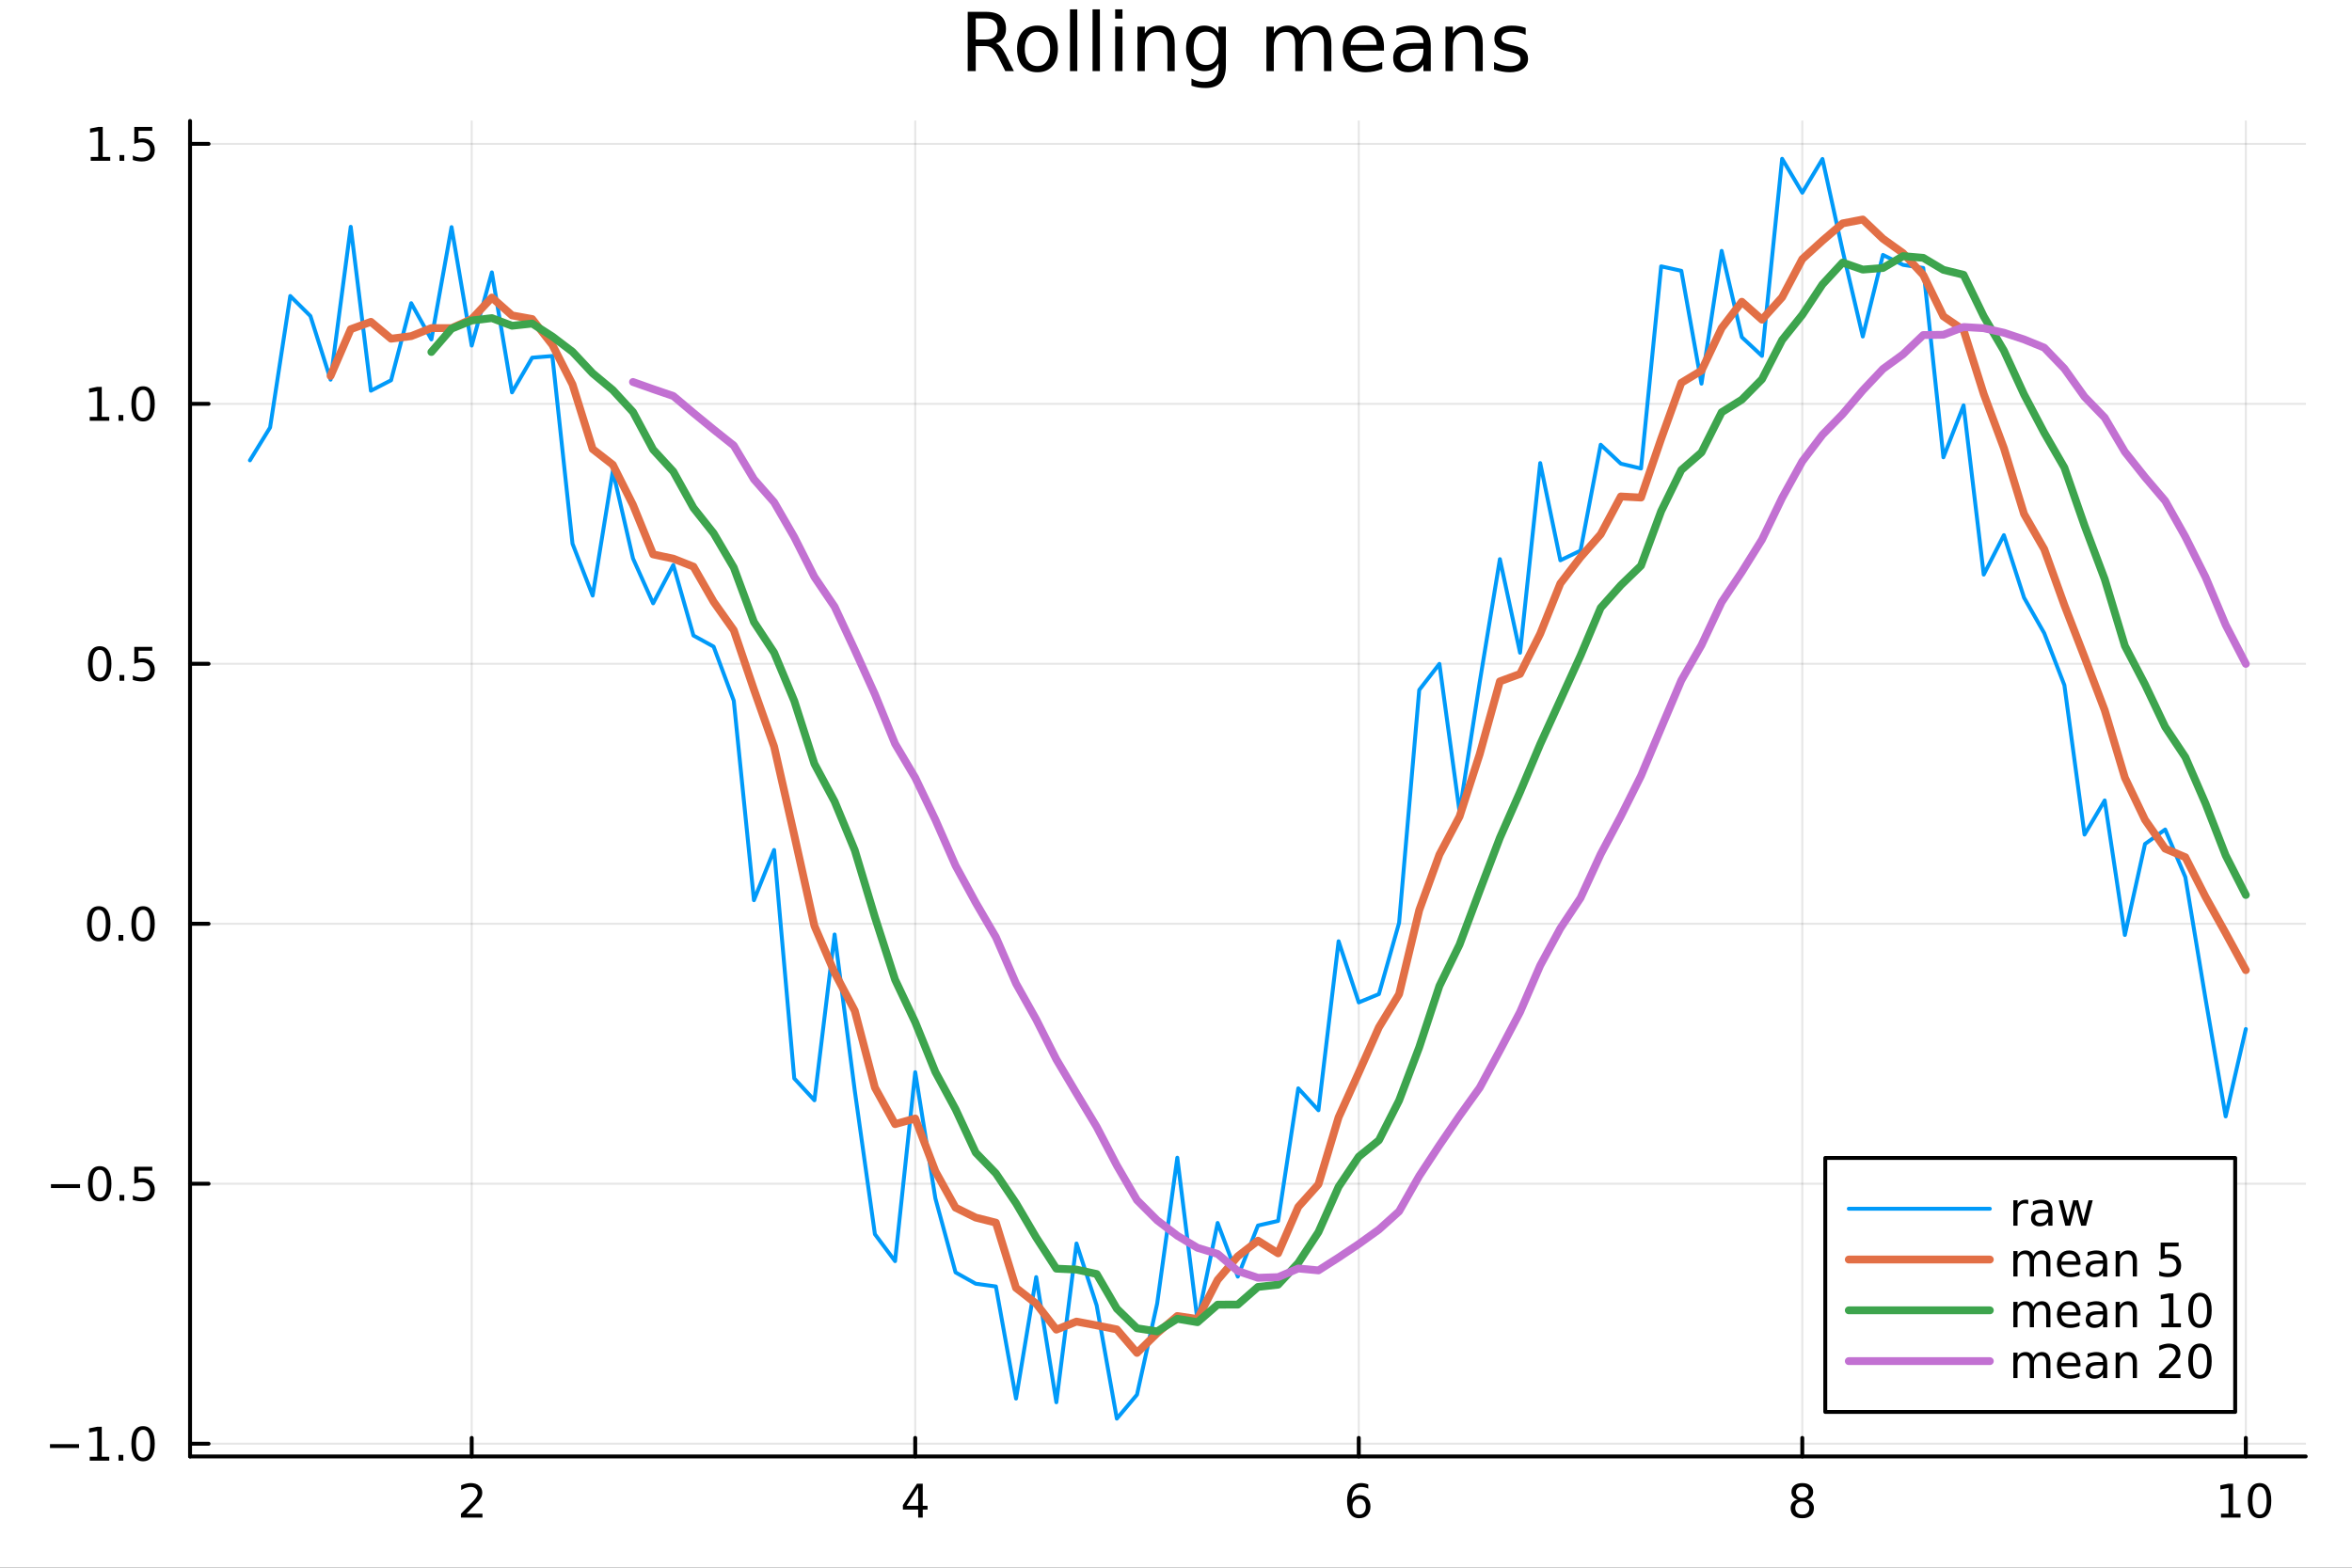 <?xml version="1.0" encoding="utf-8"?>
<svg xmlns="http://www.w3.org/2000/svg" xmlns:xlink="http://www.w3.org/1999/xlink" width="600" height="400" viewBox="0 0 2400 1600">
<rect x="0" y="0" width="2400" height="1600" fill="#333333" stroke="none"/>
<defs>
  <clipPath id="clip290">
    <rect x="0" y="0" width="2400" height="1600"/>
  </clipPath>
</defs>
<path clip-path="url(#clip290)" d="M0 1600 L2400 1600 L2400 0 L0 0  Z" fill="#ffffff" fill-rule="evenodd" fill-opacity="1"/>
<defs>
  <clipPath id="clip291">
    <rect x="480" y="0" width="1681" height="1600"/>
  </clipPath>
</defs>
<path clip-path="url(#clip290)" d="M193.936 1486.45 L2352.76 1486.45 L2352.76 123.472 L193.936 123.472  Z" fill="#ffffff" fill-rule="evenodd" fill-opacity="1"/>
<defs>
  <clipPath id="clip292">
    <rect x="193" y="123" width="2160" height="1364"/>
  </clipPath>
</defs>
<polyline clip-path="url(#clip292)" style="stroke:#000000; stroke-linecap:round; stroke-linejoin:round; stroke-width:2; stroke-opacity:0.1; fill:none" points="481.326,1486.45 481.326,123.472 "/>
<polyline clip-path="url(#clip292)" style="stroke:#000000; stroke-linecap:round; stroke-linejoin:round; stroke-width:2; stroke-opacity:0.1; fill:none" points="933.909,1486.45 933.909,123.472 "/>
<polyline clip-path="url(#clip292)" style="stroke:#000000; stroke-linecap:round; stroke-linejoin:round; stroke-width:2; stroke-opacity:0.1; fill:none" points="1386.49,1486.45 1386.49,123.472 "/>
<polyline clip-path="url(#clip292)" style="stroke:#000000; stroke-linecap:round; stroke-linejoin:round; stroke-width:2; stroke-opacity:0.1; fill:none" points="1839.07,1486.45 1839.07,123.472 "/>
<polyline clip-path="url(#clip292)" style="stroke:#000000; stroke-linecap:round; stroke-linejoin:round; stroke-width:2; stroke-opacity:0.1; fill:none" points="2291.66,1486.45 2291.66,123.472 "/>
<polyline clip-path="url(#clip290)" style="stroke:#000000; stroke-linecap:round; stroke-linejoin:round; stroke-width:4; stroke-opacity:1; fill:none" points="193.936,1486.45 2352.76,1486.45 "/>
<polyline clip-path="url(#clip290)" style="stroke:#000000; stroke-linecap:round; stroke-linejoin:round; stroke-width:4; stroke-opacity:1; fill:none" points="481.326,1486.45 481.326,1467.55 "/>
<polyline clip-path="url(#clip290)" style="stroke:#000000; stroke-linecap:round; stroke-linejoin:round; stroke-width:4; stroke-opacity:1; fill:none" points="933.909,1486.45 933.909,1467.55 "/>
<polyline clip-path="url(#clip290)" style="stroke:#000000; stroke-linecap:round; stroke-linejoin:round; stroke-width:4; stroke-opacity:1; fill:none" points="1386.49,1486.45 1386.49,1467.55 "/>
<polyline clip-path="url(#clip290)" style="stroke:#000000; stroke-linecap:round; stroke-linejoin:round; stroke-width:4; stroke-opacity:1; fill:none" points="1839.07,1486.45 1839.07,1467.55 "/>
<polyline clip-path="url(#clip290)" style="stroke:#000000; stroke-linecap:round; stroke-linejoin:round; stroke-width:4; stroke-opacity:1; fill:none" points="2291.66,1486.45 2291.66,1467.55 "/>
<path clip-path="url(#clip290)" d="M475.979 1544.91 L492.298 1544.91 L492.298 1548.85 L470.354 1548.85 L470.354 1544.91 Q473.016 1542.16 477.599 1537.53 Q482.206 1532.88 483.386 1531.53 Q485.632 1529.01 486.511 1527.27 Q487.414 1525.51 487.414 1523.82 Q487.414 1521.07 485.47 1519.33 Q483.548 1517.6 480.446 1517.6 Q478.247 1517.6 475.794 1518.36 Q473.363 1519.13 470.585 1520.68 L470.585 1515.95 Q473.409 1514.82 475.863 1514.24 Q478.317 1513.66 480.354 1513.66 Q485.724 1513.66 488.919 1516.35 Q492.113 1519.03 492.113 1523.52 Q492.113 1525.65 491.303 1527.57 Q490.516 1529.47 488.409 1532.07 Q487.831 1532.74 484.729 1535.95 Q481.627 1539.15 475.979 1544.91 Z" fill="#000000" fill-rule="nonzero" fill-opacity="1" /><path clip-path="url(#clip290)" d="M936.918 1518.36 L925.113 1536.81 L936.918 1536.81 L936.918 1518.36 M935.691 1514.29 L941.571 1514.29 L941.571 1536.81 L946.501 1536.81 L946.501 1540.7 L941.571 1540.7 L941.571 1548.85 L936.918 1548.85 L936.918 1540.7 L921.316 1540.7 L921.316 1536.19 L935.691 1514.29 Z" fill="#000000" fill-rule="nonzero" fill-opacity="1" /><path clip-path="url(#clip290)" d="M1386.9 1529.7 Q1383.75 1529.7 1381.9 1531.86 Q1380.07 1534.01 1380.07 1537.76 Q1380.07 1541.49 1381.9 1543.66 Q1383.75 1545.82 1386.9 1545.82 Q1390.04 1545.82 1391.87 1543.66 Q1393.73 1541.49 1393.73 1537.76 Q1393.73 1534.01 1391.87 1531.86 Q1390.04 1529.7 1386.9 1529.7 M1396.18 1515.05 L1396.18 1519.31 Q1394.42 1518.48 1392.61 1518.04 Q1390.83 1517.6 1389.07 1517.6 Q1384.44 1517.6 1381.99 1520.72 Q1379.56 1523.85 1379.21 1530.17 Q1380.58 1528.15 1382.64 1527.09 Q1384.7 1526 1387.17 1526 Q1392.38 1526 1395.39 1529.17 Q1398.42 1532.32 1398.42 1537.76 Q1398.42 1543.08 1395.28 1546.3 Q1392.13 1549.52 1386.9 1549.52 Q1380.9 1549.52 1377.73 1544.94 Q1374.56 1540.33 1374.56 1531.6 Q1374.56 1523.41 1378.45 1518.55 Q1382.34 1513.66 1388.89 1513.66 Q1390.65 1513.66 1392.43 1514.01 Q1394.23 1514.36 1396.18 1515.05 Z" fill="#000000" fill-rule="nonzero" fill-opacity="1" /><path clip-path="url(#clip290)" d="M1839.07 1532.44 Q1835.74 1532.44 1833.82 1534.22 Q1831.92 1536 1831.92 1539.13 Q1831.92 1542.25 1833.82 1544.03 Q1835.74 1545.82 1839.07 1545.82 Q1842.41 1545.82 1844.33 1544.03 Q1846.25 1542.23 1846.25 1539.13 Q1846.25 1536 1844.33 1534.22 Q1842.43 1532.44 1839.07 1532.44 M1834.4 1530.45 Q1831.39 1529.7 1829.7 1527.64 Q1828.03 1525.58 1828.03 1522.62 Q1828.03 1518.48 1830.97 1516.07 Q1833.94 1513.66 1839.07 1513.66 Q1844.24 1513.66 1847.18 1516.07 Q1850.12 1518.48 1850.12 1522.62 Q1850.12 1525.58 1848.43 1527.64 Q1846.76 1529.7 1843.77 1530.45 Q1847.15 1531.23 1849.03 1533.52 Q1850.93 1535.82 1850.93 1539.13 Q1850.93 1544.15 1847.85 1546.83 Q1844.79 1549.52 1839.07 1549.52 Q1833.36 1549.52 1830.28 1546.83 Q1827.22 1544.15 1827.22 1539.13 Q1827.22 1535.82 1829.12 1533.52 Q1831.02 1531.23 1834.4 1530.45 M1832.69 1523.06 Q1832.69 1525.75 1834.35 1527.25 Q1836.04 1528.76 1839.07 1528.76 Q1842.08 1528.76 1843.77 1527.25 Q1845.49 1525.75 1845.49 1523.06 Q1845.49 1520.38 1843.77 1518.87 Q1842.08 1517.37 1839.07 1517.37 Q1836.04 1517.37 1834.35 1518.87 Q1832.69 1520.38 1832.69 1523.06 Z" fill="#000000" fill-rule="nonzero" fill-opacity="1" /><path clip-path="url(#clip290)" d="M2266.34 1544.91 L2273.98 1544.91 L2273.98 1518.55 L2265.67 1520.21 L2265.67 1515.95 L2273.94 1514.29 L2278.61 1514.29 L2278.61 1544.91 L2286.25 1544.91 L2286.25 1548.85 L2266.34 1548.85 L2266.34 1544.91 Z" fill="#000000" fill-rule="nonzero" fill-opacity="1" /><path clip-path="url(#clip290)" d="M2305.7 1517.37 Q2302.09 1517.37 2300.26 1520.93 Q2298.45 1524.47 2298.45 1531.6 Q2298.45 1538.71 2300.26 1542.27 Q2302.09 1545.82 2305.7 1545.82 Q2309.33 1545.82 2311.14 1542.27 Q2312.96 1538.71 2312.96 1531.6 Q2312.96 1524.47 2311.14 1520.93 Q2309.33 1517.37 2305.7 1517.37 M2305.7 1513.66 Q2311.51 1513.66 2314.56 1518.27 Q2317.64 1522.85 2317.64 1531.6 Q2317.64 1540.33 2314.56 1544.94 Q2311.51 1549.52 2305.7 1549.52 Q2299.89 1549.52 2296.81 1544.94 Q2293.75 1540.33 2293.75 1531.6 Q2293.75 1522.85 2296.81 1518.27 Q2299.89 1513.66 2305.7 1513.66 Z" fill="#000000" fill-rule="nonzero" fill-opacity="1" /><polyline clip-path="url(#clip292)" style="stroke:#000000; stroke-linecap:round; stroke-linejoin:round; stroke-width:2; stroke-opacity:0.1; fill:none" points="193.936,1473.46 2352.76,1473.46 "/>
<polyline clip-path="url(#clip292)" style="stroke:#000000; stroke-linecap:round; stroke-linejoin:round; stroke-width:2; stroke-opacity:0.1; fill:none" points="193.936,1208.13 2352.76,1208.13 "/>
<polyline clip-path="url(#clip292)" style="stroke:#000000; stroke-linecap:round; stroke-linejoin:round; stroke-width:2; stroke-opacity:0.1; fill:none" points="193.936,942.808 2352.76,942.808 "/>
<polyline clip-path="url(#clip292)" style="stroke:#000000; stroke-linecap:round; stroke-linejoin:round; stroke-width:2; stroke-opacity:0.1; fill:none" points="193.936,677.482 2352.76,677.482 "/>
<polyline clip-path="url(#clip292)" style="stroke:#000000; stroke-linecap:round; stroke-linejoin:round; stroke-width:2; stroke-opacity:0.1; fill:none" points="193.936,412.157 2352.76,412.157 "/>
<polyline clip-path="url(#clip292)" style="stroke:#000000; stroke-linecap:round; stroke-linejoin:round; stroke-width:2; stroke-opacity:0.1; fill:none" points="193.936,146.831 2352.76,146.831 "/>
<polyline clip-path="url(#clip290)" style="stroke:#000000; stroke-linecap:round; stroke-linejoin:round; stroke-width:4; stroke-opacity:1; fill:none" points="193.936,1486.45 193.936,123.472 "/>
<polyline clip-path="url(#clip290)" style="stroke:#000000; stroke-linecap:round; stroke-linejoin:round; stroke-width:4; stroke-opacity:1; fill:none" points="193.936,1473.46 212.834,1473.46 "/>
<polyline clip-path="url(#clip290)" style="stroke:#000000; stroke-linecap:round; stroke-linejoin:round; stroke-width:4; stroke-opacity:1; fill:none" points="193.936,1208.13 212.834,1208.13 "/>
<polyline clip-path="url(#clip290)" style="stroke:#000000; stroke-linecap:round; stroke-linejoin:round; stroke-width:4; stroke-opacity:1; fill:none" points="193.936,942.808 212.834,942.808 "/>
<polyline clip-path="url(#clip290)" style="stroke:#000000; stroke-linecap:round; stroke-linejoin:round; stroke-width:4; stroke-opacity:1; fill:none" points="193.936,677.482 212.834,677.482 "/>
<polyline clip-path="url(#clip290)" style="stroke:#000000; stroke-linecap:round; stroke-linejoin:round; stroke-width:4; stroke-opacity:1; fill:none" points="193.936,412.157 212.834,412.157 "/>
<polyline clip-path="url(#clip290)" style="stroke:#000000; stroke-linecap:round; stroke-linejoin:round; stroke-width:4; stroke-opacity:1; fill:none" points="193.936,146.831 212.834,146.831 "/>
<path clip-path="url(#clip290)" d="M50.992 1473.91 L80.668 1473.91 L80.668 1477.85 L50.992 1477.85 L50.992 1473.91 Z" fill="#000000" fill-rule="nonzero" fill-opacity="1" /><path clip-path="url(#clip290)" d="M91.571 1486.8 L99.21 1486.8 L99.21 1460.44 L90.899 1462.1 L90.899 1457.85 L99.163 1456.18 L103.839 1456.18 L103.839 1486.8 L111.478 1486.8 L111.478 1490.74 L91.571 1490.74 L91.571 1486.8 Z" fill="#000000" fill-rule="nonzero" fill-opacity="1" /><path clip-path="url(#clip290)" d="M120.922 1484.86 L125.807 1484.86 L125.807 1490.74 L120.922 1490.74 L120.922 1484.86 Z" fill="#000000" fill-rule="nonzero" fill-opacity="1" /><path clip-path="url(#clip290)" d="M145.992 1459.26 Q142.381 1459.26 140.552 1462.82 Q138.746 1466.36 138.746 1473.49 Q138.746 1480.6 140.552 1484.16 Q142.381 1487.71 145.992 1487.71 Q149.626 1487.71 151.431 1484.16 Q153.26 1480.6 153.26 1473.49 Q153.26 1466.36 151.431 1462.82 Q149.626 1459.26 145.992 1459.26 M145.992 1455.55 Q151.802 1455.55 154.857 1460.16 Q157.936 1464.74 157.936 1473.49 Q157.936 1482.22 154.857 1486.83 Q151.802 1491.41 145.992 1491.41 Q140.181 1491.41 137.103 1486.83 Q134.047 1482.22 134.047 1473.49 Q134.047 1464.74 137.103 1460.16 Q140.181 1455.55 145.992 1455.55 Z" fill="#000000" fill-rule="nonzero" fill-opacity="1" /><path clip-path="url(#clip290)" d="M51.987 1208.58 L81.663 1208.58 L81.663 1212.52 L51.987 1212.52 L51.987 1208.58 Z" fill="#000000" fill-rule="nonzero" fill-opacity="1" /><path clip-path="url(#clip290)" d="M101.756 1193.93 Q98.145 1193.93 96.316 1197.5 Q94.51 1201.04 94.51 1208.17 Q94.51 1215.27 96.316 1218.84 Q98.145 1222.38 101.756 1222.38 Q105.39 1222.38 107.196 1218.84 Q109.024 1215.27 109.024 1208.17 Q109.024 1201.04 107.196 1197.5 Q105.39 1193.93 101.756 1193.93 M101.756 1190.23 Q107.566 1190.23 110.621 1194.83 Q113.7 1199.42 113.7 1208.17 Q113.7 1216.89 110.621 1221.5 Q107.566 1226.08 101.756 1226.08 Q95.946 1226.08 92.867 1221.5 Q89.811 1216.89 89.811 1208.17 Q89.811 1199.42 92.867 1194.83 Q95.946 1190.23 101.756 1190.23 Z" fill="#000000" fill-rule="nonzero" fill-opacity="1" /><path clip-path="url(#clip290)" d="M121.918 1219.53 L126.802 1219.53 L126.802 1225.41 L121.918 1225.41 L121.918 1219.53 Z" fill="#000000" fill-rule="nonzero" fill-opacity="1" /><path clip-path="url(#clip290)" d="M137.033 1190.85 L155.39 1190.85 L155.39 1194.79 L141.316 1194.79 L141.316 1203.26 Q142.334 1202.91 143.353 1202.75 Q144.371 1202.57 145.39 1202.57 Q151.177 1202.57 154.556 1205.74 Q157.936 1208.91 157.936 1214.33 Q157.936 1219.9 154.464 1223.01 Q150.992 1226.08 144.672 1226.08 Q142.496 1226.08 140.228 1225.71 Q137.982 1225.34 135.575 1224.6 L135.575 1219.9 Q137.658 1221.04 139.881 1221.59 Q142.103 1222.15 144.58 1222.15 Q148.584 1222.15 150.922 1220.04 Q153.26 1217.94 153.26 1214.33 Q153.26 1210.71 150.922 1208.61 Q148.584 1206.5 144.58 1206.5 Q142.705 1206.5 140.83 1206.92 Q138.978 1207.33 137.033 1208.21 L137.033 1190.85 Z" fill="#000000" fill-rule="nonzero" fill-opacity="1" /><path clip-path="url(#clip290)" d="M100.76 928.606 Q97.149 928.606 95.321 932.171 Q93.515 935.713 93.515 942.842 Q93.515 949.949 95.321 953.514 Q97.149 957.055 100.76 957.055 Q104.395 957.055 106.2 953.514 Q108.029 949.949 108.029 942.842 Q108.029 935.713 106.2 932.171 Q104.395 928.606 100.76 928.606 M100.76 924.903 Q106.571 924.903 109.626 929.509 Q112.705 934.092 112.705 942.842 Q112.705 951.569 109.626 956.176 Q106.571 960.759 100.76 960.759 Q94.95 960.759 91.871 956.176 Q88.816 951.569 88.816 942.842 Q88.816 934.092 91.871 929.509 Q94.95 924.903 100.76 924.903 Z" fill="#000000" fill-rule="nonzero" fill-opacity="1" /><path clip-path="url(#clip290)" d="M120.922 954.208 L125.807 954.208 L125.807 960.088 L120.922 960.088 L120.922 954.208 Z" fill="#000000" fill-rule="nonzero" fill-opacity="1" /><path clip-path="url(#clip290)" d="M145.992 928.606 Q142.381 928.606 140.552 932.171 Q138.746 935.713 138.746 942.842 Q138.746 949.949 140.552 953.514 Q142.381 957.055 145.992 957.055 Q149.626 957.055 151.431 953.514 Q153.26 949.949 153.26 942.842 Q153.26 935.713 151.431 932.171 Q149.626 928.606 145.992 928.606 M145.992 924.903 Q151.802 924.903 154.857 929.509 Q157.936 934.092 157.936 942.842 Q157.936 951.569 154.857 956.176 Q151.802 960.759 145.992 960.759 Q140.181 960.759 137.103 956.176 Q134.047 951.569 134.047 942.842 Q134.047 934.092 137.103 929.509 Q140.181 924.903 145.992 924.903 Z" fill="#000000" fill-rule="nonzero" fill-opacity="1" /><path clip-path="url(#clip290)" d="M101.756 663.281 Q98.145 663.281 96.316 666.846 Q94.51 670.387 94.51 677.517 Q94.51 684.623 96.316 688.188 Q98.145 691.73 101.756 691.73 Q105.39 691.73 107.196 688.188 Q109.024 684.623 109.024 677.517 Q109.024 670.387 107.196 666.846 Q105.39 663.281 101.756 663.281 M101.756 659.577 Q107.566 659.577 110.621 664.184 Q113.7 668.767 113.7 677.517 Q113.7 686.244 110.621 690.85 Q107.566 695.433 101.756 695.433 Q95.946 695.433 92.867 690.85 Q89.811 686.244 89.811 677.517 Q89.811 668.767 92.867 664.184 Q95.946 659.577 101.756 659.577 Z" fill="#000000" fill-rule="nonzero" fill-opacity="1" /><path clip-path="url(#clip290)" d="M121.918 688.883 L126.802 688.883 L126.802 694.762 L121.918 694.762 L121.918 688.883 Z" fill="#000000" fill-rule="nonzero" fill-opacity="1" /><path clip-path="url(#clip290)" d="M137.033 660.202 L155.39 660.202 L155.39 664.137 L141.316 664.137 L141.316 672.61 Q142.334 672.262 143.353 672.1 Q144.371 671.915 145.39 671.915 Q151.177 671.915 154.556 675.086 Q157.936 678.258 157.936 683.674 Q157.936 689.253 154.464 692.355 Q150.992 695.433 144.672 695.433 Q142.496 695.433 140.228 695.063 Q137.982 694.693 135.575 693.952 L135.575 689.253 Q137.658 690.387 139.881 690.943 Q142.103 691.498 144.58 691.498 Q148.584 691.498 150.922 689.392 Q153.26 687.285 153.26 683.674 Q153.26 680.063 150.922 677.957 Q148.584 675.85 144.58 675.85 Q142.705 675.85 140.83 676.267 Q138.978 676.684 137.033 677.563 L137.033 660.202 Z" fill="#000000" fill-rule="nonzero" fill-opacity="1" /><path clip-path="url(#clip290)" d="M91.571 425.502 L99.21 425.502 L99.21 399.136 L90.899 400.803 L90.899 396.543 L99.163 394.877 L103.839 394.877 L103.839 425.502 L111.478 425.502 L111.478 429.437 L91.571 429.437 L91.571 425.502 Z" fill="#000000" fill-rule="nonzero" fill-opacity="1" /><path clip-path="url(#clip290)" d="M120.922 423.557 L125.807 423.557 L125.807 429.437 L120.922 429.437 L120.922 423.557 Z" fill="#000000" fill-rule="nonzero" fill-opacity="1" /><path clip-path="url(#clip290)" d="M145.992 397.955 Q142.381 397.955 140.552 401.52 Q138.746 405.062 138.746 412.191 Q138.746 419.298 140.552 422.863 Q142.381 426.404 145.992 426.404 Q149.626 426.404 151.431 422.863 Q153.26 419.298 153.26 412.191 Q153.26 405.062 151.431 401.52 Q149.626 397.955 145.992 397.955 M145.992 394.252 Q151.802 394.252 154.857 398.858 Q157.936 403.441 157.936 412.191 Q157.936 420.918 154.857 425.525 Q151.802 430.108 145.992 430.108 Q140.181 430.108 137.103 425.525 Q134.047 420.918 134.047 412.191 Q134.047 403.441 137.103 398.858 Q140.181 394.252 145.992 394.252 Z" fill="#000000" fill-rule="nonzero" fill-opacity="1" /><path clip-path="url(#clip290)" d="M92.566 160.176 L100.205 160.176 L100.205 133.81 L91.895 135.477 L91.895 131.218 L100.159 129.551 L104.834 129.551 L104.834 160.176 L112.473 160.176 L112.473 164.111 L92.566 164.111 L92.566 160.176 Z" fill="#000000" fill-rule="nonzero" fill-opacity="1" /><path clip-path="url(#clip290)" d="M121.918 158.232 L126.802 158.232 L126.802 164.111 L121.918 164.111 L121.918 158.232 Z" fill="#000000" fill-rule="nonzero" fill-opacity="1" /><path clip-path="url(#clip290)" d="M137.033 129.551 L155.39 129.551 L155.39 133.486 L141.316 133.486 L141.316 141.959 Q142.334 141.611 143.353 141.449 Q144.371 141.264 145.39 141.264 Q151.177 141.264 154.556 144.435 Q157.936 147.607 157.936 153.023 Q157.936 158.602 154.464 161.704 Q150.992 164.783 144.672 164.783 Q142.496 164.783 140.228 164.412 Q137.982 164.042 135.575 163.301 L135.575 158.602 Q137.658 159.736 139.881 160.292 Q142.103 160.847 144.58 160.847 Q148.584 160.847 150.922 158.741 Q153.26 156.634 153.26 153.023 Q153.26 149.412 150.922 147.306 Q148.584 145.199 144.58 145.199 Q142.705 145.199 140.83 145.616 Q138.978 146.033 137.033 146.912 L137.033 129.551 Z" fill="#000000" fill-rule="nonzero" fill-opacity="1" /><path clip-path="url(#clip290)" d="M1016.15 44.22 Q1018.79 45.111 1021.26 48.028 Q1023.77 50.944 1026.28 56.048 L1034.59 72.576 L1025.8 72.576 L1018.06 57.061 Q1015.06 50.985 1012.22 49 Q1009.43 47.015 1004.57 47.015 L995.656 47.015 L995.656 72.576 L987.474 72.576 L987.474 12.096 L1005.95 12.096 Q1016.32 12.096 1021.42 16.43 Q1026.52 20.765 1026.52 29.515 Q1026.52 35.227 1023.85 38.994 Q1021.22 42.761 1016.15 44.22 M995.656 18.82 L995.656 40.29 L1005.95 40.29 Q1011.86 40.29 1014.86 37.576 Q1017.9 34.822 1017.9 29.515 Q1017.9 24.208 1014.86 21.535 Q1011.86 18.82 1005.95 18.82 L995.656 18.82 Z" fill="#000000" fill-rule="nonzero" fill-opacity="1" /><path clip-path="url(#clip290)" d="M1058.65 32.431 Q1052.65 32.431 1049.17 37.131 Q1045.69 41.789 1045.69 49.931 Q1045.69 58.074 1049.13 62.773 Q1052.61 67.431 1058.65 67.431 Q1064.6 67.431 1068.09 62.732 Q1071.57 58.033 1071.57 49.931 Q1071.57 41.87 1068.09 37.171 Q1064.6 32.431 1058.65 32.431 M1058.65 26.112 Q1068.37 26.112 1073.92 32.431 Q1079.47 38.751 1079.47 49.931 Q1079.47 61.071 1073.92 67.431 Q1068.37 73.751 1058.65 73.751 Q1048.89 73.751 1043.34 67.431 Q1037.83 61.071 1037.83 49.931 Q1037.83 38.751 1043.34 32.431 Q1048.89 26.112 1058.65 26.112 Z" fill="#000000" fill-rule="nonzero" fill-opacity="1" /><path clip-path="url(#clip290)" d="M1091.82 9.544 L1099.28 9.544 L1099.28 72.576 L1091.82 72.576 L1091.82 9.544 Z" fill="#000000" fill-rule="nonzero" fill-opacity="1" /><path clip-path="url(#clip290)" d="M1114.87 9.544 L1122.33 9.544 L1122.33 72.576 L1114.87 72.576 L1114.87 9.544 Z" fill="#000000" fill-rule="nonzero" fill-opacity="1" /><path clip-path="url(#clip290)" d="M1137.92 27.206 L1145.38 27.206 L1145.38 72.576 L1137.92 72.576 L1137.92 27.206 M1137.92 9.544 L1145.38 9.544 L1145.38 18.983 L1137.92 18.983 L1137.92 9.544 Z" fill="#000000" fill-rule="nonzero" fill-opacity="1" /><path clip-path="url(#clip290)" d="M1198.69 45.192 L1198.69 72.576 L1191.23 72.576 L1191.23 45.435 Q1191.23 38.994 1188.72 35.794 Q1186.21 32.594 1181.19 32.594 Q1175.15 32.594 1171.67 36.442 Q1168.18 40.29 1168.18 46.934 L1168.18 72.576 L1160.69 72.576 L1160.69 27.206 L1168.18 27.206 L1168.18 34.254 Q1170.86 30.163 1174.46 28.138 Q1178.11 26.112 1182.85 26.112 Q1190.67 26.112 1194.68 30.973 Q1198.69 35.794 1198.69 45.192 Z" fill="#000000" fill-rule="nonzero" fill-opacity="1" /><path clip-path="url(#clip290)" d="M1243.41 49.364 Q1243.41 41.263 1240.05 36.806 Q1236.73 32.35 1230.69 32.35 Q1224.69 32.35 1221.33 36.806 Q1218.01 41.263 1218.01 49.364 Q1218.01 57.426 1221.33 61.882 Q1224.69 66.338 1230.69 66.338 Q1236.73 66.338 1240.05 61.882 Q1243.41 57.426 1243.41 49.364 M1250.86 66.945 Q1250.86 78.531 1245.72 84.162 Q1240.57 89.833 1229.96 89.833 Q1226.03 89.833 1222.55 89.225 Q1219.06 88.658 1215.78 87.443 L1215.78 80.192 Q1219.06 81.974 1222.26 82.825 Q1225.46 83.675 1228.79 83.675 Q1236.12 83.675 1239.76 79.827 Q1243.41 76.019 1243.41 68.282 L1243.41 64.596 Q1241.1 68.606 1237.5 70.591 Q1233.89 72.576 1228.87 72.576 Q1220.52 72.576 1215.42 66.216 Q1210.31 59.856 1210.31 49.364 Q1210.31 38.832 1215.42 32.472 Q1220.52 26.112 1228.87 26.112 Q1233.89 26.112 1237.5 28.097 Q1241.1 30.082 1243.41 34.092 L1243.41 27.206 L1250.86 27.206 L1250.86 66.945 Z" fill="#000000" fill-rule="nonzero" fill-opacity="1" /><path clip-path="url(#clip290)" d="M1327.91 35.915 Q1330.71 30.892 1334.6 28.502 Q1338.48 26.112 1343.75 26.112 Q1350.84 26.112 1354.69 31.095 Q1358.54 36.037 1358.54 45.192 L1358.54 72.576 L1351.04 72.576 L1351.04 45.435 Q1351.04 38.913 1348.73 35.753 Q1346.42 32.594 1341.68 32.594 Q1335.89 32.594 1332.53 36.442 Q1329.17 40.29 1329.17 46.934 L1329.17 72.576 L1321.67 72.576 L1321.67 45.435 Q1321.67 38.873 1319.36 35.753 Q1317.06 32.594 1312.23 32.594 Q1306.52 32.594 1303.16 36.482 Q1299.8 40.331 1299.8 46.934 L1299.8 72.576 L1292.3 72.576 L1292.3 27.206 L1299.8 27.206 L1299.8 34.254 Q1302.35 30.082 1305.92 28.097 Q1309.48 26.112 1314.38 26.112 Q1319.32 26.112 1322.77 28.624 Q1326.25 31.135 1327.91 35.915 Z" fill="#000000" fill-rule="nonzero" fill-opacity="1" /><path clip-path="url(#clip290)" d="M1412.21 48.028 L1412.21 51.673 L1377.94 51.673 Q1378.43 59.37 1382.56 63.421 Q1386.73 67.431 1394.14 67.431 Q1398.44 67.431 1402.45 66.378 Q1406.5 65.325 1410.47 63.218 L1410.47 70.267 Q1406.46 71.968 1402.25 72.86 Q1398.03 73.751 1393.7 73.751 Q1382.84 73.751 1376.48 67.431 Q1370.16 61.112 1370.16 50.337 Q1370.16 39.197 1376.16 32.675 Q1382.19 26.112 1392.4 26.112 Q1401.56 26.112 1406.86 32.026 Q1412.21 37.9 1412.21 48.028 M1404.76 45.84 Q1404.68 39.723 1401.31 36.077 Q1397.99 32.431 1392.48 32.431 Q1386.24 32.431 1382.48 35.956 Q1378.75 39.48 1378.18 45.88 L1404.76 45.84 Z" fill="#000000" fill-rule="nonzero" fill-opacity="1" /><path clip-path="url(#clip290)" d="M1445.06 49.769 Q1436.03 49.769 1432.55 51.835 Q1429.06 53.901 1429.06 58.884 Q1429.06 62.854 1431.66 65.203 Q1434.29 67.512 1438.78 67.512 Q1444.98 67.512 1448.71 63.137 Q1452.48 58.722 1452.48 51.43 L1452.48 49.769 L1445.06 49.769 M1459.93 46.691 L1459.93 72.576 L1452.48 72.576 L1452.48 65.689 Q1449.92 69.821 1446.12 71.806 Q1442.31 73.751 1436.8 73.751 Q1429.83 73.751 1425.7 69.862 Q1421.61 65.933 1421.61 59.37 Q1421.61 51.714 1426.71 47.825 Q1431.86 43.936 1442.03 43.936 L1452.48 43.936 L1452.48 43.207 Q1452.48 38.062 1449.07 35.267 Q1445.71 32.431 1439.6 32.431 Q1435.71 32.431 1432.02 33.363 Q1428.33 34.295 1424.93 36.158 L1424.93 29.272 Q1429.02 27.692 1432.87 26.922 Q1436.72 26.112 1440.36 26.112 Q1450.21 26.112 1455.07 31.216 Q1459.93 36.32 1459.93 46.691 Z" fill="#000000" fill-rule="nonzero" fill-opacity="1" /><path clip-path="url(#clip290)" d="M1513 45.192 L1513 72.576 L1505.54 72.576 L1505.54 45.435 Q1505.54 38.994 1503.03 35.794 Q1500.52 32.594 1495.5 32.594 Q1489.46 32.594 1485.98 36.442 Q1482.49 40.29 1482.49 46.934 L1482.49 72.576 L1475 72.576 L1475 27.206 L1482.49 27.206 L1482.49 34.254 Q1485.17 30.163 1488.77 28.138 Q1492.42 26.112 1497.16 26.112 Q1504.98 26.112 1508.99 30.973 Q1513 35.794 1513 45.192 Z" fill="#000000" fill-rule="nonzero" fill-opacity="1" /><path clip-path="url(#clip290)" d="M1556.79 28.543 L1556.79 35.591 Q1553.63 33.971 1550.23 33.161 Q1546.82 32.35 1543.18 32.35 Q1537.63 32.35 1534.83 34.052 Q1532.08 35.753 1532.08 39.156 Q1532.08 41.749 1534.06 43.248 Q1536.05 44.706 1542.04 46.043 L1544.59 46.61 Q1552.53 48.311 1555.86 51.43 Q1559.22 54.509 1559.22 60.059 Q1559.22 66.378 1554.2 70.064 Q1549.21 73.751 1540.46 73.751 Q1536.82 73.751 1532.85 73.022 Q1528.92 72.333 1524.54 70.915 L1524.54 63.218 Q1528.67 65.365 1532.68 66.459 Q1536.7 67.512 1540.62 67.512 Q1545.89 67.512 1548.73 65.73 Q1551.56 63.907 1551.56 60.626 Q1551.56 57.588 1549.5 55.967 Q1547.47 54.347 1540.54 52.848 L1537.95 52.24 Q1531.02 50.782 1527.95 47.785 Q1524.87 44.746 1524.87 39.48 Q1524.87 33.08 1529.4 29.596 Q1533.94 26.112 1542.29 26.112 Q1546.42 26.112 1550.06 26.72 Q1553.71 27.327 1556.79 28.543 Z" fill="#000000" fill-rule="nonzero" fill-opacity="1" /><polyline clip-path="url(#clip292)" style="stroke:#009af9; stroke-linecap:round; stroke-linejoin:round; stroke-width:4; stroke-opacity:1; fill:none" points="255.035,469.84 275.607,436.29 296.179,302.107 316.751,322.542 337.322,387.507 357.894,231.475 378.466,398.756 399.038,388.117 419.61,309.441 440.182,346.418 460.754,231.807 481.326,352.726 501.898,277.998 522.47,400.477 543.042,365.042 563.614,363.34 584.186,554.864 604.758,607.853 625.33,480.62 645.902,569.955 666.474,615.757 687.046,576.646 707.617,648.625 728.189,659.953 748.761,715.185 769.333,918.757 789.905,867.464 810.477,1100.67 831.049,1122.96 851.621,953.731 872.193,1113.02 892.765,1259.65 913.337,1287.13 933.909,1094.29 954.481,1223.15 975.053,1298.62 995.625,1310.18 1016.2,1312.98 1036.77,1427.38 1057.34,1303.43 1077.91,1431.16 1098.48,1269.13 1119.06,1332.38 1139.63,1447.87 1160.2,1423.41 1180.77,1330.47 1201.34,1181.58 1221.92,1347.82 1242.49,1248.16 1263.06,1302.92 1283.63,1250.81 1304.2,1246.09 1324.78,1110.78 1345.35,1133.13 1365.92,960.676 1386.49,1023.08 1407.06,1014.58 1427.64,941.826 1448.21,704.155 1468.78,677.552 1489.35,828.587 1509.92,696.131 1530.5,570.695 1551.07,666.183 1571.64,472.63 1592.21,571.858 1612.78,561.984 1633.35,453.899 1653.93,473.23 1674.5,478.168 1695.07,271.835 1715.64,276.386 1736.21,391.557 1756.79,256.047 1777.36,344.106 1797.93,363.226 1818.5,162.047 1839.07,196.67 1859.65,162.256 1880.22,255.769 1900.79,343.443 1921.36,260.18 1941.93,270.329 1962.51,273.493 1983.08,466.735 2003.65,413.718 2024.22,586.438 2044.79,546.16 2065.37,610.009 2085.94,646.205 2106.51,699.273 2127.08,851.791 2147.65,816.921 2168.23,954.25 2188.8,861.356 2209.37,846.618 2229.94,895.219 2250.51,1019.25 2271.09,1139.39 2291.66,1050.24 "/>
<polyline clip-path="url(#clip292)" style="stroke:#e26f46; stroke-linecap:round; stroke-linejoin:round; stroke-width:8; stroke-opacity:1; fill:none" points="337.322,383.657 357.894,335.984 378.466,328.477 399.038,345.679 419.61,343.059 440.182,334.842 460.754,334.908 481.326,325.702 501.898,303.678 522.47,321.885 543.042,325.61 563.614,351.917 584.186,392.344 604.758,458.315 625.33,474.344 645.902,515.326 666.474,565.81 687.046,570.166 707.617,578.321 728.189,614.187 748.761,643.233 769.333,703.833 789.905,761.997 810.477,852.406 831.049,945.007 851.621,992.716 872.193,1031.57 892.765,1110.01 913.337,1147.3 933.909,1141.56 954.481,1195.45 975.053,1232.57 995.625,1242.68 1016.2,1247.85 1036.77,1314.46 1057.34,1330.52 1077.91,1357.03 1098.48,1348.82 1119.06,1352.7 1139.63,1356.8 1160.2,1380.79 1180.77,1360.65 1201.34,1343.14 1221.92,1346.23 1242.49,1306.29 1263.06,1282.19 1283.63,1266.26 1304.2,1279.16 1324.78,1231.75 1345.35,1208.75 1365.92,1140.3 1386.49,1094.75 1407.06,1048.45 1427.64,1014.66 1448.21,928.863 1468.78,872.239 1489.35,833.339 1509.92,769.65 1530.5,695.424 1551.07,687.83 1571.64,646.845 1592.21,595.499 1612.78,568.67 1633.35,545.31 1653.93,506.72 1674.5,507.827 1695.07,447.823 1715.64,390.703 1736.21,378.235 1756.79,334.799 1777.36,307.986 1797.93,326.264 1818.5,303.396 1839.07,264.419 1859.65,245.661 1880.22,227.994 1900.79,224.037 1921.36,243.664 1941.93,258.395 1962.51,280.643 1983.08,322.836 2003.65,336.891 2024.22,402.143 2044.79,457.309 2065.37,524.612 2085.94,560.506 2106.51,617.617 2127.08,670.688 2147.65,724.84 2168.23,793.688 2188.8,836.718 2209.37,866.187 2229.94,874.873 2250.51,915.338 2271.09,952.365 2291.66,990.142 "/>
<polyline clip-path="url(#clip292)" style="stroke:#3da44d; stroke-linecap:round; stroke-linejoin:round; stroke-width:8; stroke-opacity:1; fill:none" points="440.182,359.249 460.754,335.446 481.326,327.09 501.898,324.679 522.47,332.472 543.042,330.226 563.614,343.412 584.186,359.023 604.758,380.997 625.33,398.115 645.902,420.468 666.474,458.863 687.046,481.255 707.617,518.318 728.189,544.266 748.761,579.28 769.333,634.822 789.905,666.082 810.477,715.364 831.049,779.597 851.621,817.975 872.193,867.701 892.765,936.001 913.337,999.852 933.909,1043.29 954.481,1094.08 975.053,1132.07 995.625,1176.34 1016.2,1197.57 1036.77,1228.01 1057.34,1262.98 1077.91,1294.8 1098.48,1295.75 1119.06,1300.27 1139.63,1335.63 1160.2,1355.66 1180.77,1358.84 1201.34,1345.98 1221.92,1349.46 1242.49,1331.54 1263.06,1331.49 1283.63,1313.46 1304.2,1311.15 1324.78,1288.99 1345.35,1257.52 1365.92,1211.24 1386.49,1180.5 1407.06,1163.8 1427.64,1123.2 1448.21,1068.8 1468.78,1006.27 1489.35,964.045 1509.92,909.05 1530.5,855.041 1551.07,808.347 1571.64,759.542 1592.21,714.419 1612.78,669.16 1633.35,620.367 1653.93,597.275 1674.5,577.336 1695.07,521.661 1715.64,479.687 1736.21,461.773 1756.79,420.759 1777.36,407.907 1797.93,387.044 1818.5,347.05 1839.07,321.327 1859.65,290.23 1880.22,267.99 1900.79,275.151 1921.36,273.53 1941.93,261.407 1962.51,263.152 1983.08,275.415 2003.65,280.464 2024.22,322.903 2044.79,357.852 2065.37,402.627 2085.94,441.671 2106.51,477.254 2127.08,536.415 2147.65,591.074 2168.23,659.15 2188.8,698.612 2209.37,741.902 2229.94,772.78 2250.51,820.089 2271.09,873.027 2291.66,913.43 "/>
<polyline clip-path="url(#clip292)" style="stroke:#c271d2; stroke-linecap:round; stroke-linejoin:round; stroke-width:8; stroke-opacity:1; fill:none" points="645.902,389.859 666.474,397.155 687.046,404.172 707.617,421.498 728.189,438.369 748.761,454.753 769.333,489.117 789.905,512.552 810.477,548.18 831.049,588.856 851.621,619.221 872.193,663.282 892.765,708.628 913.337,759.085 933.909,793.775 954.481,836.681 975.053,883.445 995.625,921.211 1016.2,956.468 1036.77,1003.81 1057.34,1040.48 1077.91,1081.25 1098.48,1115.87 1119.06,1150.06 1139.63,1189.46 1160.2,1224.87 1180.77,1245.45 1201.34,1261.16 1221.92,1273.52 1242.49,1279.78 1263.06,1297.24 1283.63,1304.13 1304.2,1303.45 1324.78,1294.63 1345.35,1296.57 1365.92,1283.45 1386.49,1269.67 1407.06,1254.89 1427.64,1236.33 1448.21,1200.17 1468.78,1168.88 1489.35,1138.75 1509.92,1110.1 1530.5,1072.02 1551.07,1032.93 1571.64,985.392 1592.21,947.462 1612.78,916.482 1633.35,871.786 1653.93,833.04 1674.5,791.802 1695.07,742.853 1715.64,694.368 1736.21,658.407 1756.79,614.553 1777.36,583.724 1797.93,550.731 1818.5,508.105 1839.07,470.847 1859.65,443.752 1880.22,422.663 1900.79,398.406 1921.36,376.608 1941.93,361.59 1962.51,341.955 1983.08,341.661 2003.65,333.754 2024.22,334.977 2044.79,339.59 2065.37,346.429 2085.94,354.83 2106.51,376.202 2127.08,404.973 2147.65,426.241 2168.23,461.151 2188.8,487.013 2209.37,511.183 2229.94,547.842 2250.51,588.97 2271.09,637.827 2291.66,677.55 "/>
<path clip-path="url(#clip290)" d="M1862.53 1441.02 L2280.8 1441.02 L2280.8 1181.82 L1862.53 1181.82  Z" fill="#ffffff" fill-rule="evenodd" fill-opacity="1"/>
<polyline clip-path="url(#clip290)" style="stroke:#000000; stroke-linecap:round; stroke-linejoin:round; stroke-width:4; stroke-opacity:1; fill:none" points="1862.53,1441.02 2280.8,1441.02 2280.8,1181.82 1862.53,1181.82 1862.53,1441.02 "/>
<polyline clip-path="url(#clip290)" style="stroke:#009af9; stroke-linecap:round; stroke-linejoin:round; stroke-width:4; stroke-opacity:1; fill:none" points="1886.52,1233.66 2030.44,1233.66 "/>
<path clip-path="url(#clip290)" d="M2069.61 1228.99 Q2068.89 1228.57 2068.04 1228.39 Q2067.2 1228.18 2066.18 1228.18 Q2062.57 1228.18 2060.63 1230.54 Q2058.71 1232.88 2058.71 1237.28 L2058.71 1250.94 L2054.43 1250.94 L2054.43 1225.01 L2058.71 1225.01 L2058.71 1229.04 Q2060.05 1226.68 2062.2 1225.54 Q2064.36 1224.38 2067.43 1224.38 Q2067.87 1224.38 2068.41 1224.45 Q2068.94 1224.5 2069.59 1224.62 L2069.61 1228.99 Z" fill="#000000" fill-rule="nonzero" fill-opacity="1" /><path clip-path="url(#clip290)" d="M2085.86 1237.9 Q2080.7 1237.9 2078.71 1239.08 Q2076.72 1240.26 2076.72 1243.11 Q2076.72 1245.38 2078.2 1246.72 Q2079.7 1248.04 2082.27 1248.04 Q2085.81 1248.04 2087.94 1245.54 Q2090.1 1243.02 2090.1 1238.85 L2090.1 1237.9 L2085.86 1237.9 M2094.36 1236.14 L2094.36 1250.94 L2090.1 1250.94 L2090.1 1247 Q2088.64 1249.36 2086.46 1250.5 Q2084.29 1251.61 2081.14 1251.61 Q2077.16 1251.61 2074.8 1249.38 Q2072.46 1247.14 2072.46 1243.39 Q2072.46 1239.01 2075.37 1236.79 Q2078.31 1234.57 2084.12 1234.57 L2090.1 1234.57 L2090.1 1234.15 Q2090.1 1231.21 2088.15 1229.62 Q2086.23 1228 2082.74 1228 Q2080.51 1228 2078.41 1228.53 Q2076.3 1229.06 2074.36 1230.13 L2074.36 1226.19 Q2076.69 1225.29 2078.89 1224.85 Q2081.09 1224.38 2083.18 1224.38 Q2088.8 1224.38 2091.58 1227.3 Q2094.36 1230.22 2094.36 1236.14 Z" fill="#000000" fill-rule="nonzero" fill-opacity="1" /><path clip-path="url(#clip290)" d="M2100.65 1225.01 L2104.91 1225.01 L2110.24 1245.24 L2115.54 1225.01 L2120.56 1225.01 L2125.88 1245.24 L2131.18 1225.01 L2135.44 1225.01 L2128.66 1250.94 L2123.64 1250.94 L2118.06 1229.69 L2112.46 1250.94 L2107.43 1250.94 L2100.65 1225.01 Z" fill="#000000" fill-rule="nonzero" fill-opacity="1" /><polyline clip-path="url(#clip290)" style="stroke:#e26f46; stroke-linecap:round; stroke-linejoin:round; stroke-width:8; stroke-opacity:1; fill:none" points="1886.52,1285.5 2030.44,1285.5 "/>
<path clip-path="url(#clip290)" d="M2074.77 1281.83 Q2076.37 1278.96 2078.59 1277.59 Q2080.81 1276.22 2083.82 1276.22 Q2087.87 1276.22 2090.07 1279.07 Q2092.27 1281.9 2092.27 1287.13 L2092.27 1302.78 L2087.99 1302.78 L2087.99 1287.27 Q2087.99 1283.54 2086.67 1281.73 Q2085.35 1279.93 2082.64 1279.93 Q2079.33 1279.93 2077.41 1282.13 Q2075.49 1284.33 2075.49 1288.12 L2075.49 1302.78 L2071.21 1302.78 L2071.21 1287.27 Q2071.21 1283.52 2069.89 1281.73 Q2068.57 1279.93 2065.81 1279.93 Q2062.55 1279.93 2060.63 1282.15 Q2058.71 1284.35 2058.71 1288.12 L2058.71 1302.78 L2054.43 1302.78 L2054.43 1276.85 L2058.71 1276.85 L2058.71 1280.88 Q2060.17 1278.49 2062.2 1277.36 Q2064.24 1276.22 2067.04 1276.22 Q2069.86 1276.22 2071.83 1277.66 Q2073.82 1279.09 2074.77 1281.83 Z" fill="#000000" fill-rule="nonzero" fill-opacity="1" /><path clip-path="url(#clip290)" d="M2122.94 1288.75 L2122.94 1290.83 L2103.36 1290.83 Q2103.64 1295.23 2106 1297.54 Q2108.38 1299.84 2112.62 1299.84 Q2115.07 1299.84 2117.36 1299.23 Q2119.68 1298.63 2121.95 1297.43 L2121.95 1301.46 Q2119.66 1302.43 2117.25 1302.94 Q2114.84 1303.45 2112.36 1303.45 Q2106.16 1303.45 2102.53 1299.84 Q2098.92 1296.22 2098.92 1290.07 Q2098.92 1283.7 2102.34 1279.97 Q2105.79 1276.22 2111.62 1276.22 Q2116.86 1276.22 2119.89 1279.6 Q2122.94 1282.96 2122.94 1288.75 M2118.68 1287.5 Q2118.64 1284 2116.72 1281.92 Q2114.82 1279.84 2111.67 1279.84 Q2108.11 1279.84 2105.95 1281.85 Q2103.82 1283.86 2103.5 1287.52 L2118.68 1287.5 Z" fill="#000000" fill-rule="nonzero" fill-opacity="1" /><path clip-path="url(#clip290)" d="M2141.72 1289.74 Q2136.55 1289.74 2134.56 1290.92 Q2132.57 1292.1 2132.57 1294.95 Q2132.57 1297.22 2134.05 1298.56 Q2135.56 1299.88 2138.13 1299.88 Q2141.67 1299.88 2143.8 1297.38 Q2145.95 1294.86 2145.95 1290.69 L2145.95 1289.74 L2141.72 1289.74 M2150.21 1287.98 L2150.21 1302.78 L2145.95 1302.78 L2145.95 1298.84 Q2144.49 1301.2 2142.32 1302.34 Q2140.14 1303.45 2136.99 1303.45 Q2133.01 1303.45 2130.65 1301.22 Q2128.31 1298.98 2128.31 1295.23 Q2128.31 1290.85 2131.23 1288.63 Q2134.17 1286.41 2139.98 1286.41 L2145.95 1286.41 L2145.95 1285.99 Q2145.95 1283.05 2144.01 1281.46 Q2142.09 1279.84 2138.59 1279.84 Q2136.37 1279.84 2134.26 1280.37 Q2132.16 1280.9 2130.21 1281.97 L2130.21 1278.03 Q2132.55 1277.13 2134.75 1276.69 Q2136.95 1276.22 2139.03 1276.22 Q2144.66 1276.22 2147.43 1279.14 Q2150.21 1282.06 2150.21 1287.98 Z" fill="#000000" fill-rule="nonzero" fill-opacity="1" /><path clip-path="url(#clip290)" d="M2180.54 1287.13 L2180.54 1302.78 L2176.28 1302.78 L2176.28 1287.27 Q2176.28 1283.59 2174.84 1281.76 Q2173.41 1279.93 2170.54 1279.93 Q2167.09 1279.93 2165.1 1282.13 Q2163.11 1284.33 2163.11 1288.12 L2163.11 1302.78 L2158.82 1302.78 L2158.82 1276.85 L2163.11 1276.85 L2163.11 1280.88 Q2164.63 1278.54 2166.69 1277.38 Q2168.78 1276.22 2171.48 1276.22 Q2175.95 1276.22 2178.24 1279 Q2180.54 1281.76 2180.54 1287.13 Z" fill="#000000" fill-rule="nonzero" fill-opacity="1" /><path clip-path="url(#clip290)" d="M2204.75 1268.22 L2223.1 1268.22 L2223.1 1272.15 L2209.03 1272.15 L2209.03 1280.62 Q2210.05 1280.28 2211.07 1280.11 Q2212.09 1279.93 2213.1 1279.93 Q2218.89 1279.93 2222.27 1283.1 Q2225.65 1286.27 2225.65 1291.69 Q2225.65 1297.27 2222.18 1300.37 Q2218.71 1303.45 2212.39 1303.45 Q2210.21 1303.45 2207.94 1303.08 Q2205.7 1302.71 2203.29 1301.97 L2203.29 1297.27 Q2205.37 1298.4 2207.6 1298.96 Q2209.82 1299.51 2212.29 1299.51 Q2216.3 1299.51 2218.64 1297.41 Q2220.98 1295.3 2220.98 1291.69 Q2220.98 1288.08 2218.64 1285.97 Q2216.3 1283.86 2212.29 1283.86 Q2210.42 1283.86 2208.54 1284.28 Q2206.69 1284.7 2204.75 1285.58 L2204.75 1268.22 Z" fill="#000000" fill-rule="nonzero" fill-opacity="1" /><polyline clip-path="url(#clip290)" style="stroke:#3da44d; stroke-linecap:round; stroke-linejoin:round; stroke-width:8; stroke-opacity:1; fill:none" points="1886.52,1337.34 2030.44,1337.34 "/>
<path clip-path="url(#clip290)" d="M2074.77 1333.67 Q2076.37 1330.8 2078.59 1329.43 Q2080.81 1328.06 2083.82 1328.06 Q2087.87 1328.06 2090.07 1330.91 Q2092.27 1333.74 2092.27 1338.97 L2092.27 1354.62 L2087.99 1354.62 L2087.99 1339.11 Q2087.99 1335.38 2086.67 1333.57 Q2085.35 1331.77 2082.64 1331.77 Q2079.33 1331.77 2077.41 1333.97 Q2075.49 1336.17 2075.49 1339.96 L2075.49 1354.62 L2071.21 1354.62 L2071.21 1339.11 Q2071.21 1335.36 2069.89 1333.57 Q2068.57 1331.77 2065.81 1331.77 Q2062.55 1331.77 2060.63 1333.99 Q2058.71 1336.19 2058.71 1339.96 L2058.71 1354.62 L2054.43 1354.62 L2054.43 1328.69 L2058.71 1328.69 L2058.71 1332.72 Q2060.17 1330.33 2062.2 1329.2 Q2064.24 1328.06 2067.04 1328.06 Q2069.86 1328.06 2071.83 1329.5 Q2073.82 1330.93 2074.77 1333.67 Z" fill="#000000" fill-rule="nonzero" fill-opacity="1" /><path clip-path="url(#clip290)" d="M2122.94 1340.59 L2122.94 1342.67 L2103.36 1342.67 Q2103.64 1347.07 2106 1349.38 Q2108.38 1351.68 2112.62 1351.68 Q2115.07 1351.68 2117.36 1351.07 Q2119.68 1350.47 2121.95 1349.27 L2121.95 1353.3 Q2119.66 1354.27 2117.25 1354.78 Q2114.84 1355.29 2112.36 1355.29 Q2106.16 1355.29 2102.53 1351.68 Q2098.92 1348.06 2098.92 1341.91 Q2098.92 1335.54 2102.34 1331.81 Q2105.79 1328.06 2111.62 1328.06 Q2116.86 1328.06 2119.89 1331.44 Q2122.94 1334.8 2122.94 1340.59 M2118.68 1339.34 Q2118.64 1335.84 2116.72 1333.76 Q2114.82 1331.68 2111.67 1331.68 Q2108.11 1331.68 2105.95 1333.69 Q2103.82 1335.7 2103.5 1339.36 L2118.68 1339.34 Z" fill="#000000" fill-rule="nonzero" fill-opacity="1" /><path clip-path="url(#clip290)" d="M2141.72 1341.58 Q2136.55 1341.58 2134.56 1342.76 Q2132.57 1343.94 2132.57 1346.79 Q2132.57 1349.06 2134.05 1350.4 Q2135.56 1351.72 2138.13 1351.72 Q2141.67 1351.72 2143.8 1349.22 Q2145.95 1346.7 2145.95 1342.53 L2145.95 1341.58 L2141.72 1341.58 M2150.21 1339.82 L2150.21 1354.62 L2145.95 1354.62 L2145.95 1350.68 Q2144.49 1353.04 2142.32 1354.18 Q2140.14 1355.29 2136.99 1355.29 Q2133.01 1355.29 2130.65 1353.06 Q2128.31 1350.82 2128.31 1347.07 Q2128.31 1342.69 2131.23 1340.47 Q2134.17 1338.25 2139.98 1338.25 L2145.95 1338.25 L2145.95 1337.83 Q2145.95 1334.89 2144.01 1333.3 Q2142.09 1331.68 2138.59 1331.68 Q2136.37 1331.68 2134.26 1332.21 Q2132.16 1332.74 2130.21 1333.81 L2130.21 1329.87 Q2132.55 1328.97 2134.75 1328.53 Q2136.95 1328.06 2139.03 1328.06 Q2144.66 1328.06 2147.43 1330.98 Q2150.21 1333.9 2150.21 1339.82 Z" fill="#000000" fill-rule="nonzero" fill-opacity="1" /><path clip-path="url(#clip290)" d="M2180.54 1338.97 L2180.54 1354.62 L2176.28 1354.62 L2176.28 1339.11 Q2176.28 1335.43 2174.84 1333.6 Q2173.41 1331.77 2170.54 1331.77 Q2167.09 1331.77 2165.1 1333.97 Q2163.11 1336.17 2163.11 1339.96 L2163.11 1354.62 L2158.82 1354.62 L2158.82 1328.69 L2163.11 1328.69 L2163.11 1332.72 Q2164.63 1330.38 2166.69 1329.22 Q2168.78 1328.06 2171.48 1328.06 Q2175.95 1328.06 2178.24 1330.84 Q2180.54 1333.6 2180.54 1338.97 Z" fill="#000000" fill-rule="nonzero" fill-opacity="1" /><path clip-path="url(#clip290)" d="M2205.51 1350.68 L2213.15 1350.68 L2213.15 1324.31 L2204.84 1325.98 L2204.84 1321.72 L2213.1 1320.06 L2217.78 1320.06 L2217.78 1350.68 L2225.42 1350.68 L2225.42 1354.62 L2205.51 1354.62 L2205.51 1350.68 Z" fill="#000000" fill-rule="nonzero" fill-opacity="1" /><path clip-path="url(#clip290)" d="M2244.86 1323.13 Q2241.25 1323.13 2239.42 1326.7 Q2237.62 1330.24 2237.62 1337.37 Q2237.62 1344.48 2239.42 1348.04 Q2241.25 1351.58 2244.86 1351.58 Q2248.5 1351.58 2250.3 1348.04 Q2252.13 1344.48 2252.13 1337.37 Q2252.13 1330.24 2250.3 1326.7 Q2248.5 1323.13 2244.86 1323.13 M2244.86 1319.43 Q2250.67 1319.43 2253.73 1324.04 Q2256.81 1328.62 2256.81 1337.37 Q2256.81 1346.1 2253.73 1350.7 Q2250.67 1355.29 2244.86 1355.29 Q2239.05 1355.29 2235.98 1350.7 Q2232.92 1346.1 2232.92 1337.37 Q2232.92 1328.62 2235.98 1324.04 Q2239.05 1319.43 2244.86 1319.43 Z" fill="#000000" fill-rule="nonzero" fill-opacity="1" /><polyline clip-path="url(#clip290)" style="stroke:#c271d2; stroke-linecap:round; stroke-linejoin:round; stroke-width:8; stroke-opacity:1; fill:none" points="1886.52,1389.18 2030.44,1389.18 "/>
<path clip-path="url(#clip290)" d="M2074.77 1385.51 Q2076.37 1382.64 2078.59 1381.27 Q2080.81 1379.9 2083.82 1379.9 Q2087.87 1379.9 2090.07 1382.75 Q2092.27 1385.58 2092.27 1390.81 L2092.27 1406.46 L2087.99 1406.46 L2087.99 1390.95 Q2087.99 1387.22 2086.67 1385.41 Q2085.35 1383.61 2082.64 1383.61 Q2079.33 1383.61 2077.41 1385.81 Q2075.49 1388.01 2075.49 1391.8 L2075.49 1406.46 L2071.21 1406.46 L2071.21 1390.95 Q2071.21 1387.2 2069.89 1385.41 Q2068.57 1383.61 2065.81 1383.61 Q2062.55 1383.61 2060.63 1385.83 Q2058.71 1388.03 2058.71 1391.8 L2058.71 1406.46 L2054.43 1406.46 L2054.43 1380.53 L2058.71 1380.53 L2058.71 1384.56 Q2060.17 1382.17 2062.2 1381.04 Q2064.24 1379.9 2067.04 1379.9 Q2069.86 1379.9 2071.83 1381.34 Q2073.82 1382.77 2074.77 1385.51 Z" fill="#000000" fill-rule="nonzero" fill-opacity="1" /><path clip-path="url(#clip290)" d="M2122.94 1392.43 L2122.94 1394.51 L2103.36 1394.51 Q2103.64 1398.91 2106 1401.22 Q2108.38 1403.52 2112.62 1403.52 Q2115.07 1403.52 2117.36 1402.91 Q2119.68 1402.31 2121.95 1401.11 L2121.95 1405.14 Q2119.66 1406.11 2117.25 1406.62 Q2114.84 1407.13 2112.36 1407.13 Q2106.16 1407.13 2102.53 1403.52 Q2098.92 1399.9 2098.92 1393.75 Q2098.92 1387.38 2102.34 1383.65 Q2105.79 1379.9 2111.62 1379.9 Q2116.86 1379.9 2119.89 1383.28 Q2122.94 1386.64 2122.94 1392.43 M2118.68 1391.18 Q2118.64 1387.68 2116.72 1385.6 Q2114.82 1383.52 2111.67 1383.52 Q2108.11 1383.52 2105.95 1385.53 Q2103.82 1387.54 2103.5 1391.2 L2118.68 1391.18 Z" fill="#000000" fill-rule="nonzero" fill-opacity="1" /><path clip-path="url(#clip290)" d="M2141.72 1393.42 Q2136.55 1393.42 2134.56 1394.6 Q2132.57 1395.78 2132.57 1398.63 Q2132.57 1400.9 2134.05 1402.24 Q2135.56 1403.56 2138.13 1403.56 Q2141.67 1403.56 2143.8 1401.06 Q2145.95 1398.54 2145.95 1394.37 L2145.95 1393.42 L2141.72 1393.42 M2150.21 1391.66 L2150.21 1406.46 L2145.95 1406.46 L2145.95 1402.52 Q2144.49 1404.88 2142.32 1406.02 Q2140.14 1407.13 2136.99 1407.13 Q2133.01 1407.13 2130.65 1404.9 Q2128.31 1402.66 2128.31 1398.91 Q2128.31 1394.53 2131.23 1392.31 Q2134.17 1390.09 2139.98 1390.09 L2145.95 1390.09 L2145.95 1389.67 Q2145.95 1386.73 2144.01 1385.14 Q2142.09 1383.52 2138.59 1383.52 Q2136.37 1383.52 2134.26 1384.05 Q2132.16 1384.58 2130.21 1385.65 L2130.21 1381.71 Q2132.55 1380.81 2134.75 1380.37 Q2136.95 1379.9 2139.03 1379.9 Q2144.66 1379.9 2147.43 1382.82 Q2150.21 1385.74 2150.21 1391.66 Z" fill="#000000" fill-rule="nonzero" fill-opacity="1" /><path clip-path="url(#clip290)" d="M2180.54 1390.81 L2180.54 1406.46 L2176.28 1406.46 L2176.28 1390.95 Q2176.28 1387.27 2174.84 1385.44 Q2173.41 1383.61 2170.54 1383.61 Q2167.09 1383.61 2165.1 1385.81 Q2163.11 1388.01 2163.11 1391.8 L2163.11 1406.46 L2158.82 1406.46 L2158.82 1380.53 L2163.11 1380.53 L2163.11 1384.56 Q2164.63 1382.22 2166.69 1381.06 Q2168.78 1379.9 2171.48 1379.9 Q2175.95 1379.9 2178.24 1382.68 Q2180.54 1385.44 2180.54 1390.81 Z" fill="#000000" fill-rule="nonzero" fill-opacity="1" /><path clip-path="url(#clip290)" d="M2208.73 1402.52 L2225.05 1402.52 L2225.05 1406.46 L2203.1 1406.46 L2203.1 1402.52 Q2205.77 1399.77 2210.35 1395.14 Q2214.96 1390.48 2216.14 1389.14 Q2218.38 1386.62 2219.26 1384.88 Q2220.17 1383.12 2220.17 1381.43 Q2220.17 1378.68 2218.22 1376.94 Q2216.3 1375.21 2213.2 1375.21 Q2211 1375.21 2208.54 1375.97 Q2206.11 1376.73 2203.34 1378.28 L2203.34 1373.56 Q2206.16 1372.43 2208.61 1371.85 Q2211.07 1371.27 2213.1 1371.27 Q2218.48 1371.27 2221.67 1373.96 Q2224.86 1376.64 2224.86 1381.13 Q2224.86 1383.26 2224.05 1385.18 Q2223.27 1387.08 2221.16 1389.67 Q2220.58 1390.34 2217.48 1393.56 Q2214.38 1396.76 2208.73 1402.52 Z" fill="#000000" fill-rule="nonzero" fill-opacity="1" /><path clip-path="url(#clip290)" d="M2244.86 1374.97 Q2241.25 1374.97 2239.42 1378.54 Q2237.62 1382.08 2237.62 1389.21 Q2237.62 1396.32 2239.42 1399.88 Q2241.25 1403.42 2244.86 1403.42 Q2248.5 1403.42 2250.3 1399.88 Q2252.13 1396.32 2252.13 1389.21 Q2252.13 1382.08 2250.3 1378.54 Q2248.5 1374.97 2244.86 1374.97 M2244.86 1371.27 Q2250.67 1371.27 2253.73 1375.88 Q2256.81 1380.46 2256.81 1389.21 Q2256.81 1397.94 2253.73 1402.54 Q2250.67 1407.13 2244.86 1407.13 Q2239.05 1407.13 2235.98 1402.54 Q2232.92 1397.94 2232.92 1389.21 Q2232.92 1380.46 2235.98 1375.88 Q2239.05 1371.27 2244.86 1371.27 Z" fill="#000000" fill-rule="nonzero" fill-opacity="1" /></svg>
